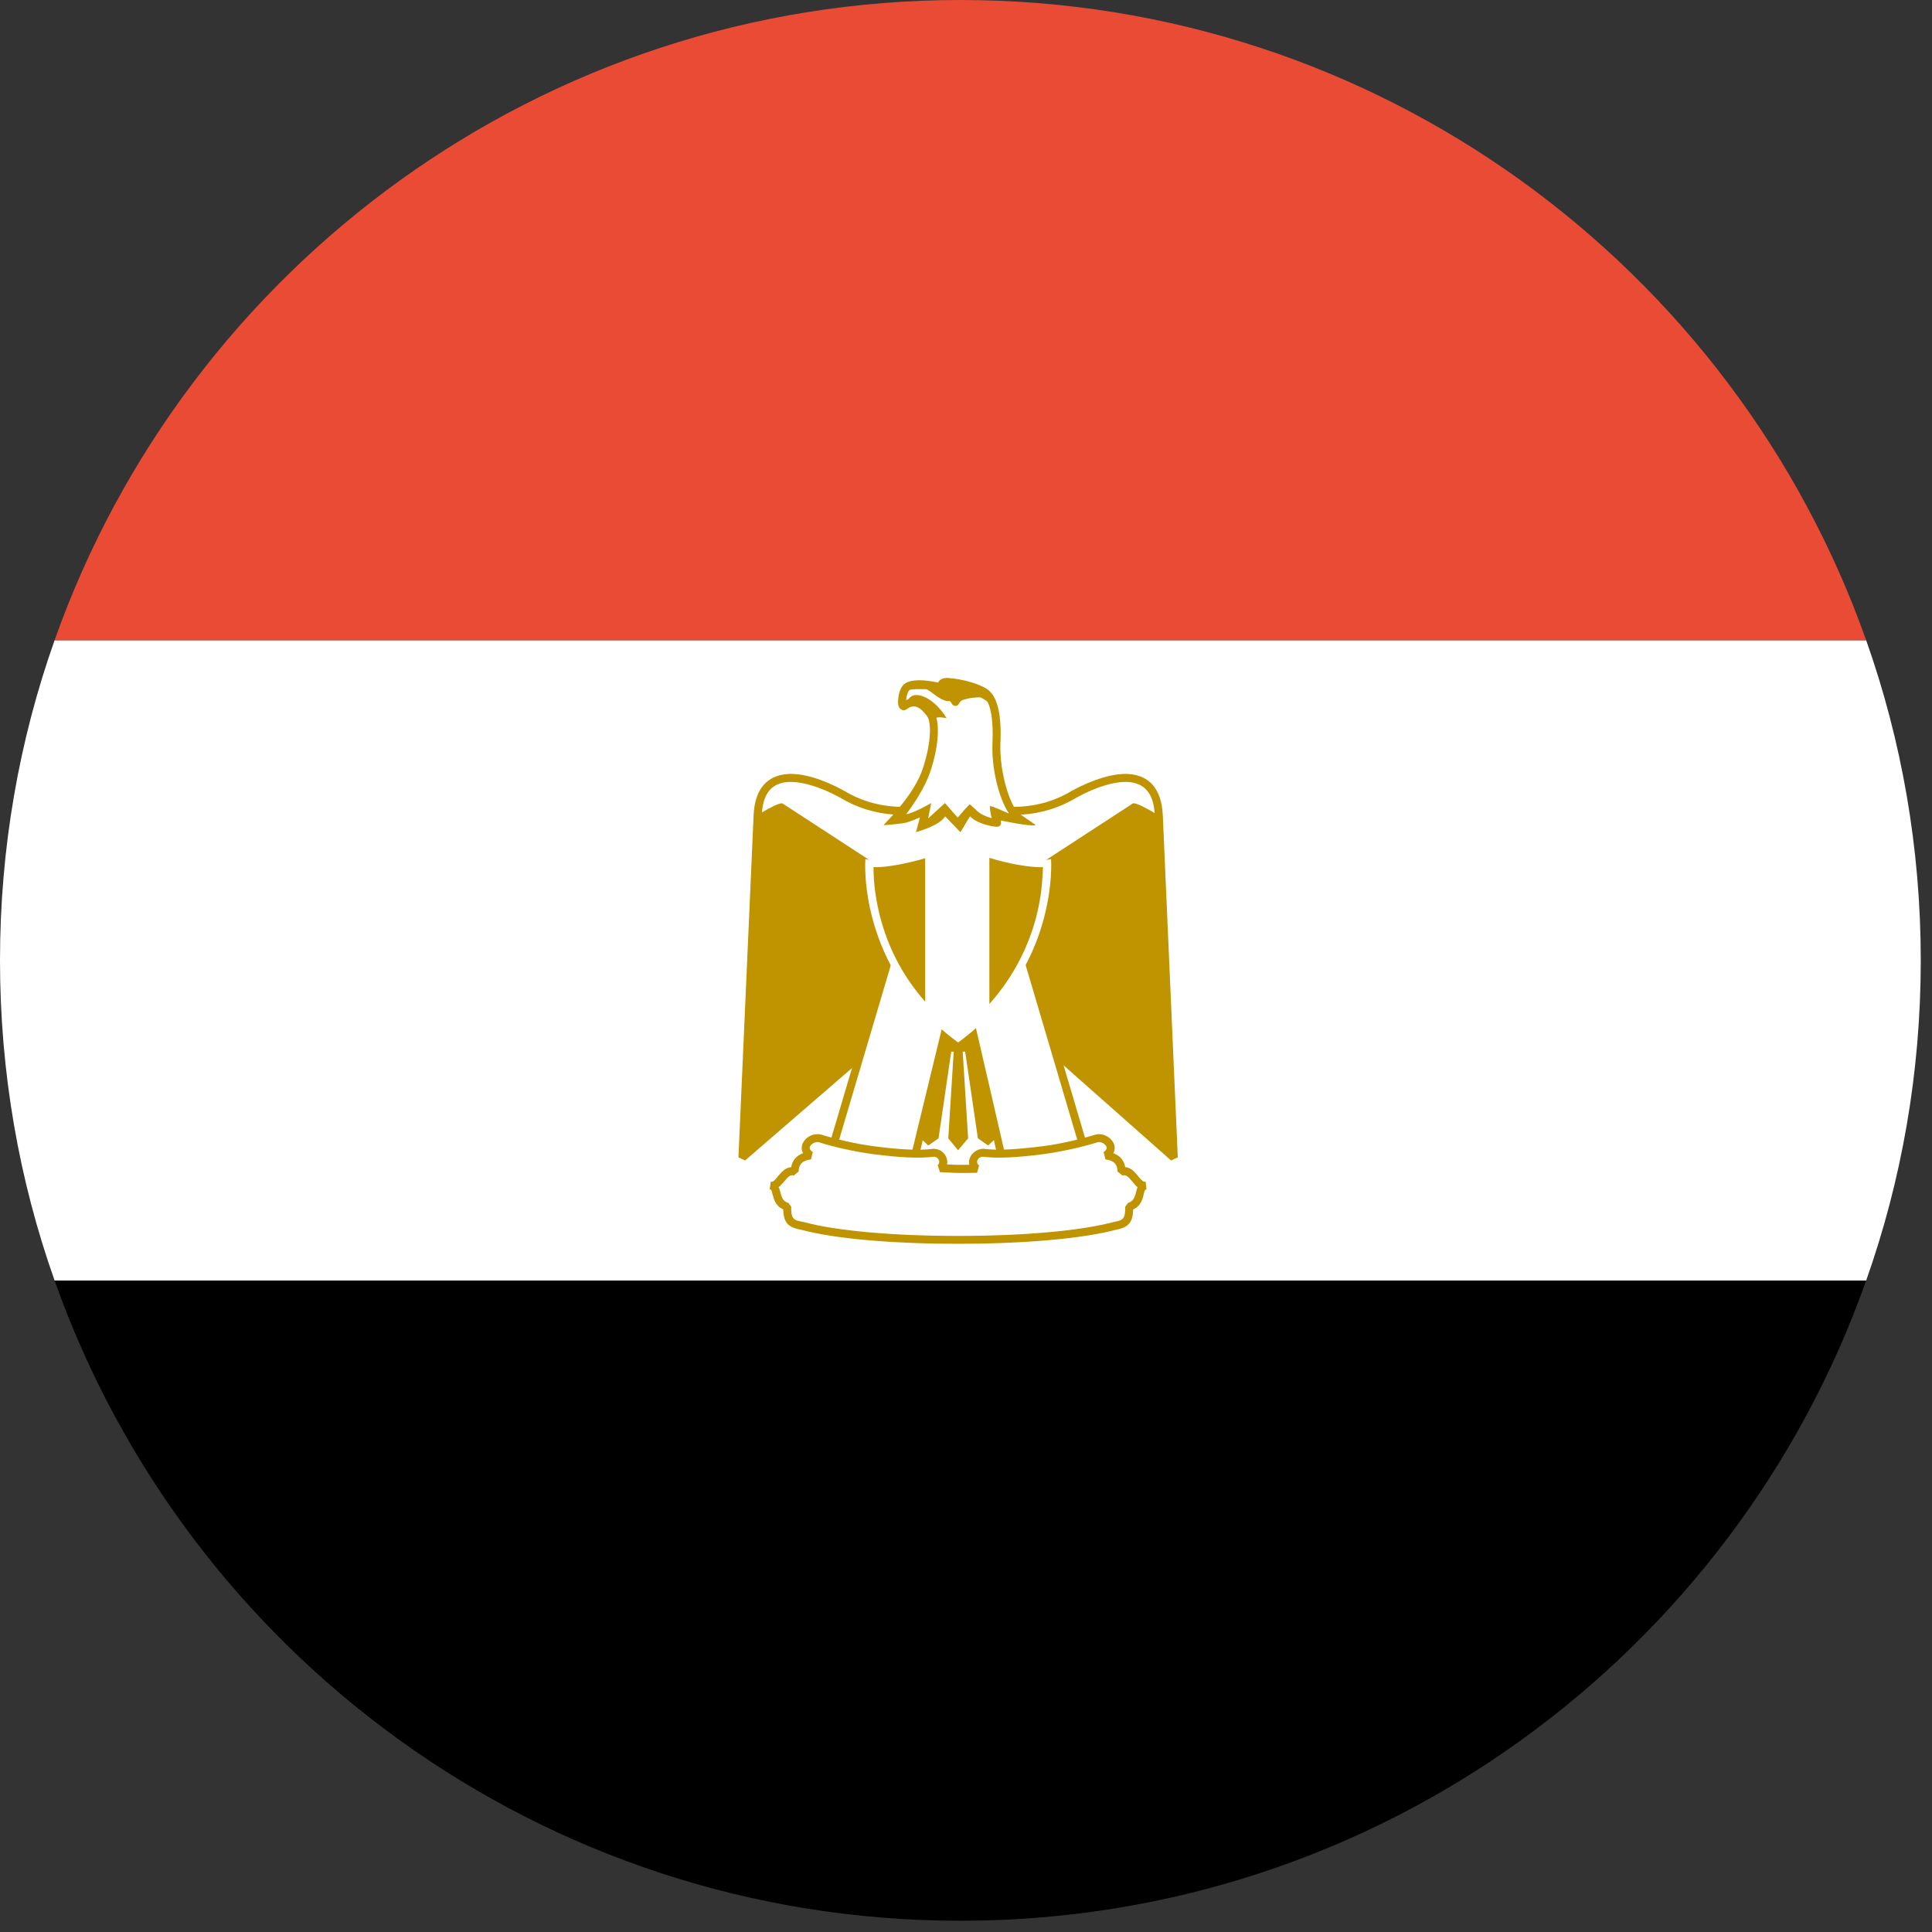 <svg xmlns="http://www.w3.org/2000/svg" xmlns:xlink="http://www.w3.org/1999/xlink" width="171" zoomAndPan="magnify" viewBox="0 0 128.25 128.25" height="171" preserveAspectRatio="xMidYMid meet" version="1.0"><rect x="0" y="0" width="128.25" height="128.25" fill="#333333" stroke="none"/><defs><g/><clipPath id="beaad4beaf"><path d="M 0 42 L 127.504 42 L 127.504 86 L 0 86 Z M 0 42 " clip-rule="nonzero"/></clipPath><clipPath id="aab961cee1"><path d="M 3 85 L 124 85 L 124 127.504 L 3 127.504 Z M 3 85 " clip-rule="nonzero"/></clipPath></defs><g fill="#000000" fill-opacity="1"><g transform="translate(63.616, 110.946)"><g><path d="M 3.016 0.094 C 2.641 0.094 2.305 0.02 2.016 -0.125 C 1.723 -0.281 1.5 -0.492 1.344 -0.766 C 1.195 -1.035 1.125 -1.344 1.125 -1.688 C 1.125 -2.031 1.195 -2.336 1.344 -2.609 C 1.5 -2.879 1.723 -3.094 2.016 -3.25 C 2.305 -3.406 2.641 -3.484 3.016 -3.484 C 3.398 -3.484 3.734 -3.406 4.016 -3.25 C 4.305 -3.094 4.523 -2.879 4.672 -2.609 C 4.828 -2.348 4.906 -2.047 4.906 -1.703 C 4.906 -1.18 4.734 -0.75 4.391 -0.406 C 4.047 -0.07 3.586 0.094 3.016 0.094 Z M 3.016 0.094 "/></g></g></g><g clip-path="url(#beaad4beaf)"><path fill="#ffffff" d="M 3.625 42.5 L 123.879 42.5 C 126.23 49.141 127.504 56.297 127.504 63.754 C 127.504 71.211 126.23 78.363 123.879 85.004 L 3.625 85.004 C 1.273 78.363 0 71.211 0 63.754 C 0 56.297 1.273 49.141 3.625 42.5 Z M 3.625 42.5 " fill-opacity="1" fill-rule="evenodd"/></g><path fill="#e94b35" d="M 123.879 42.5 L 3.625 42.5 C 12.383 17.738 36 0 63.754 0 C 91.504 0 115.121 17.738 123.879 42.5 Z M 123.879 42.5 " fill-opacity="1" fill-rule="evenodd"/><g clip-path="url(#aab961cee1)"><path fill="#000000" d="M 3.625 85.004 L 123.879 85.004 C 115.121 109.77 91.504 127.504 63.754 127.504 C 36 127.504 12.383 109.77 3.625 85.004 Z M 3.625 85.004 " fill-opacity="1" fill-rule="evenodd"/></g><path fill="#c09300" d="M 77.738 77.035 L 78.184 76.828 L 77.188 54.094 C 77.102 52.379 76.301 51.48 74.945 51.383 C 73.906 51.312 72.578 51.73 71.211 52.461 C 69.078 53.777 66.562 53.887 63.684 52.934 C 60.641 53.887 58.137 53.777 56.004 52.477 C 54.637 51.73 53.309 51.312 52.27 51.383 C 50.914 51.48 50.109 52.379 50.027 54.094 L 49.02 76.828 L 49.461 77.035 L 57.816 69.812 L 61.969 69.812 L 60.973 75.43 L 61.621 76.039 L 62.301 75.566 L 63.145 69.812 L 63.309 69.812 L 62.949 75.566 L 63.602 76.355 L 64.266 75.566 L 63.906 69.812 L 64.07 69.812 L 64.914 75.566 L 65.594 76.039 L 66.242 75.43 L 65.246 69.812 L 69.578 69.812 Z M 77.738 77.035 " fill-opacity="1" fill-rule="nonzero"/><path fill="#ffffff" d="M 52.297 51.91 C 53.223 51.855 54.469 52.242 55.742 52.934 C 58.012 54.316 60.68 54.441 63.684 53.43 C 66.531 54.441 69.203 54.316 71.484 52.934 C 72.746 52.242 73.988 51.855 74.902 51.91 C 75.941 51.992 76.551 52.613 76.648 53.973 C 76.164 53.68 75.5 53.32 75.223 53.32 L 68.594 57.637 L 58.551 57.637 L 51.922 53.32 C 51.66 53.32 51.051 53.652 50.582 53.93 C 50.68 52.602 51.273 51.992 52.297 51.91 Z M 52.297 51.91 " fill-opacity="1" fill-rule="evenodd"/><path fill="#c09300" d="M 58.91 62.949 L 59.352 62.852 L 63.211 67.184 L 60.902 77.199 L 60.598 77.406 L 55.176 76.617 L 54.969 76.273 Z M 58.91 62.949 " fill-opacity="1" fill-rule="nonzero"/><path fill="#c09300" d="M 68.305 62.949 L 72.246 76.273 L 72.027 76.617 L 66.602 77.406 L 66.312 77.199 L 64.055 66.949 L 67.859 62.852 Z M 68.305 62.949 " fill-opacity="1" fill-rule="nonzero"/><path fill="#ffffff" d="M 55.562 76.133 L 60.445 76.84 L 62.758 67.309 L 59.285 63.559 Z M 55.562 76.133 " fill-opacity="1" fill-rule="evenodd"/><path fill="#ffffff" d="M 64.512 67.059 L 66.77 76.84 L 71.652 76.133 L 67.93 63.543 Z M 64.512 67.059 " fill-opacity="1" fill-rule="evenodd"/><path fill="#c09300" d="M 74.695 77.477 C 75.016 77.504 75.25 77.699 75.539 78.059 C 75.582 78.113 75.582 78.113 75.621 78.168 C 75.832 78.402 75.926 78.473 76.051 78.445 L 76.105 78.957 C 76.012 78.957 75.996 78.984 75.926 79.246 C 75.898 79.371 75.887 79.441 75.859 79.523 C 75.746 79.883 75.555 80.133 75.223 80.285 C 75.195 81.129 74.945 81.477 74.047 81.641 C 71.789 82.234 67.93 82.566 63.602 82.566 C 59.285 82.566 55.41 82.234 53.211 81.641 C 52.27 81.477 52.02 81.129 51.992 80.285 C 51.66 80.133 51.465 79.883 51.355 79.523 C 51.328 79.441 51.312 79.371 51.273 79.246 C 51.219 78.984 51.191 78.957 51.094 78.957 L 51.164 78.445 C 51.285 78.473 51.383 78.402 51.578 78.168 C 51.617 78.113 51.617 78.113 51.66 78.059 C 51.965 77.699 52.199 77.504 52.52 77.477 C 52.602 77.02 52.879 76.703 53.309 76.551 C 53.168 76.285 53.195 75.996 53.375 75.746 C 53.598 75.414 54.055 75.223 54.469 75.305 C 55.574 75.648 56.848 75.941 58.039 76.094 C 59.754 76.316 60.973 76.383 61.98 76.258 C 62.562 76.258 62.977 76.812 62.867 77.297 C 63.145 77.312 63.379 77.324 63.602 77.324 C 63.863 77.324 64.098 77.324 64.348 77.324 C 64.223 76.828 64.664 76.258 65.301 76.258 C 66.242 76.383 67.461 76.301 69.176 76.094 C 70.367 75.941 71.637 75.648 72.773 75.305 C 73.16 75.223 73.602 75.414 73.84 75.746 C 74.02 75.996 74.047 76.285 73.906 76.551 C 74.336 76.703 74.613 77.02 74.695 77.477 Z M 74.695 77.477 " fill-opacity="1" fill-rule="nonzero"/><path fill="#ffffff" d="M 75.223 78.5 C 75.18 78.445 75.18 78.445 75.137 78.402 C 74.863 78.07 74.723 77.977 74.504 78.031 L 74.184 77.766 C 74.184 77.27 73.906 77.02 73.383 76.965 L 73.258 76.48 C 73.477 76.328 73.508 76.191 73.41 76.051 C 73.285 75.887 73.062 75.789 72.898 75.816 C 71.762 76.164 70.461 76.453 69.246 76.617 C 67.488 76.84 66.23 76.91 65.262 76.785 C 64.902 76.785 64.719 77.188 64.996 77.367 L 64.859 77.852 C 64.457 77.863 64.043 77.863 63.602 77.863 C 63.242 77.852 62.867 77.836 62.395 77.809 L 62.246 77.34 C 62.48 77.16 62.285 76.785 62.008 76.785 C 60.984 76.91 59.727 76.84 57.969 76.617 C 56.75 76.453 55.438 76.164 54.332 75.816 C 54.152 75.789 53.914 75.887 53.805 76.051 C 53.707 76.191 53.734 76.328 53.957 76.48 L 53.832 76.965 C 53.309 77.02 53.016 77.27 53.016 77.766 L 52.699 78.031 C 52.477 77.977 52.352 78.07 52.074 78.402 C 52.035 78.445 52.035 78.445 51.992 78.5 C 51.883 78.625 51.785 78.734 51.688 78.805 C 51.73 78.902 51.77 79 51.797 79.121 C 51.828 79.246 51.84 79.305 51.867 79.359 C 51.949 79.621 52.062 79.773 52.34 79.855 L 52.52 80.105 C 52.52 80.852 52.602 81.004 53.336 81.117 C 55.492 81.711 59.324 82.043 63.602 82.043 C 67.891 82.043 71.707 81.711 73.934 81.117 C 74.613 81.004 74.695 80.852 74.695 80.105 L 74.875 79.855 C 75.137 79.773 75.262 79.621 75.348 79.359 C 75.375 79.305 75.387 79.246 75.414 79.121 C 75.441 79 75.484 78.902 75.512 78.805 C 75.414 78.734 75.316 78.625 75.223 78.5 Z M 75.223 78.5 " fill-opacity="1" fill-rule="evenodd"/><path fill="#ffffff" d="M 63.602 69.203 C 70.336 64.266 69.77 57.027 69.77 57.027 C 69.59 57.07 69.426 57.082 69.246 57.082 C 67.82 57.082 64.457 56.309 63.668 55.328 C 62.824 56.227 59.379 57.082 57.969 57.082 C 57.789 57.082 57.609 57.07 57.445 57.027 C 57.445 57.027 56.863 64.266 63.602 69.203 Z M 63.602 69.203 " fill-opacity="1" fill-rule="nonzero"/><path fill="#c09300" d="M 61.414 56.973 C 60.195 57.332 58.883 57.566 58.164 57.566 C 58.094 57.566 58.039 57.555 57.984 57.555 C 57.984 57.816 57.996 58.109 58.012 58.371 C 58.078 59.324 58.258 60.293 58.523 61.219 C 59.09 63.199 60.07 64.969 61.414 66.492 Z M 61.414 56.973 " fill-opacity="1" fill-rule="nonzero"/><path fill="#c09300" d="M 65.676 56.945 L 65.676 66.645 C 67.074 65.082 68.098 63.254 68.691 61.219 C 68.953 60.293 69.133 59.324 69.188 58.355 C 69.219 58.109 69.23 57.832 69.23 57.555 C 69.176 57.566 69.105 57.566 69.051 57.566 C 68.289 57.566 66.906 57.332 65.676 56.945 Z M 65.676 56.945 " fill-opacity="1" fill-rule="nonzero"/><path fill="#c09300" d="M 66.438 54.469 C 66.477 54.691 66.438 54.898 66.133 54.883 C 65.648 54.844 64.762 54.605 64.402 54.191 C 64.32 54.273 63.809 55.176 63.754 55.242 L 62.742 54.191 C 62.508 54.578 61.855 54.926 60.805 55.242 L 61.066 54.262 C 61.012 54.289 60.391 54.551 60.156 54.605 C 59.918 54.676 58.855 54.773 58.648 54.773 C 60.086 53.293 60.973 51.992 61.305 50.871 C 61.789 49.352 61.855 47.965 61.539 47.539 C 61.082 46.902 60.652 46.723 60.211 47.066 C 59.977 47.246 59.727 47.109 59.645 46.859 C 59.617 46.723 59.602 46.555 59.629 46.363 C 59.672 45.934 59.824 45.531 60.086 45.367 C 60.516 45.09 61.289 45.102 62.273 45.309 C 62.367 45.102 62.59 44.992 62.91 45.004 C 63.918 45.062 65.246 45.449 65.688 45.879 C 66.215 46.363 66.492 47.469 66.41 49.309 C 66.324 51.285 67.113 53.82 67.805 54.109 L 68.762 54.773 C 68.332 54.883 66.438 54.453 66.438 54.469 Z M 66.438 54.469 " fill-opacity="1" fill-rule="nonzero"/><path fill="#ffffff" d="M 65.578 46.637 C 65.812 47.137 65.938 47.992 65.883 49.281 C 65.801 50.969 66.297 52.988 66.977 54 C 66.922 54 65.812 53.457 65.715 53.516 C 65.676 53.555 65.785 54.18 65.828 54.273 L 65.828 54.305 C 65.566 54.246 65.316 54.137 65.082 54 C 64.844 53.859 64.445 53.402 64.375 53.402 C 64.32 53.402 63.574 54.262 63.574 54.273 L 62.727 53.309 C 61.996 53.973 61.621 54.316 61.609 54.332 L 61.816 53.309 C 61.125 53.707 60.57 53.957 60.156 54.055 C 60.375 53.762 60.613 53.418 60.859 53.031 C 61.289 52.34 61.621 51.676 61.816 51.039 C 62.246 49.684 62.367 48.41 62.16 47.648 C 62.34 47.566 62.84 47.676 62.84 47.676 C 62.062 46.418 61.18 46.113 60.793 46.141 C 60.57 46.141 60.418 46.266 60.293 46.418 C 60.25 46.43 60.195 46.457 60.156 46.473 C 60.156 46.457 60.156 46.445 60.156 46.418 C 60.184 46.125 60.293 45.863 60.375 45.809 C 60.488 45.738 60.945 45.738 61.496 45.754 C 61.648 45.82 61.789 45.918 61.98 46.07 C 62.438 46.418 62.797 46.582 63.031 46.543 C 63.102 46.543 63.145 46.664 63.211 46.75 C 63.27 46.805 63.254 46.859 63.477 46.859 C 63.613 46.859 63.684 46.609 63.781 46.543 C 63.891 46.445 64.098 46.418 64.238 46.375 C 64.527 46.305 64.664 46.32 64.887 46.293 C 64.93 46.293 64.996 46.293 65.094 46.293 C 65.355 46.43 65.551 46.555 65.578 46.637 Z M 65.578 46.637 " fill-opacity="1" fill-rule="evenodd"/></svg>